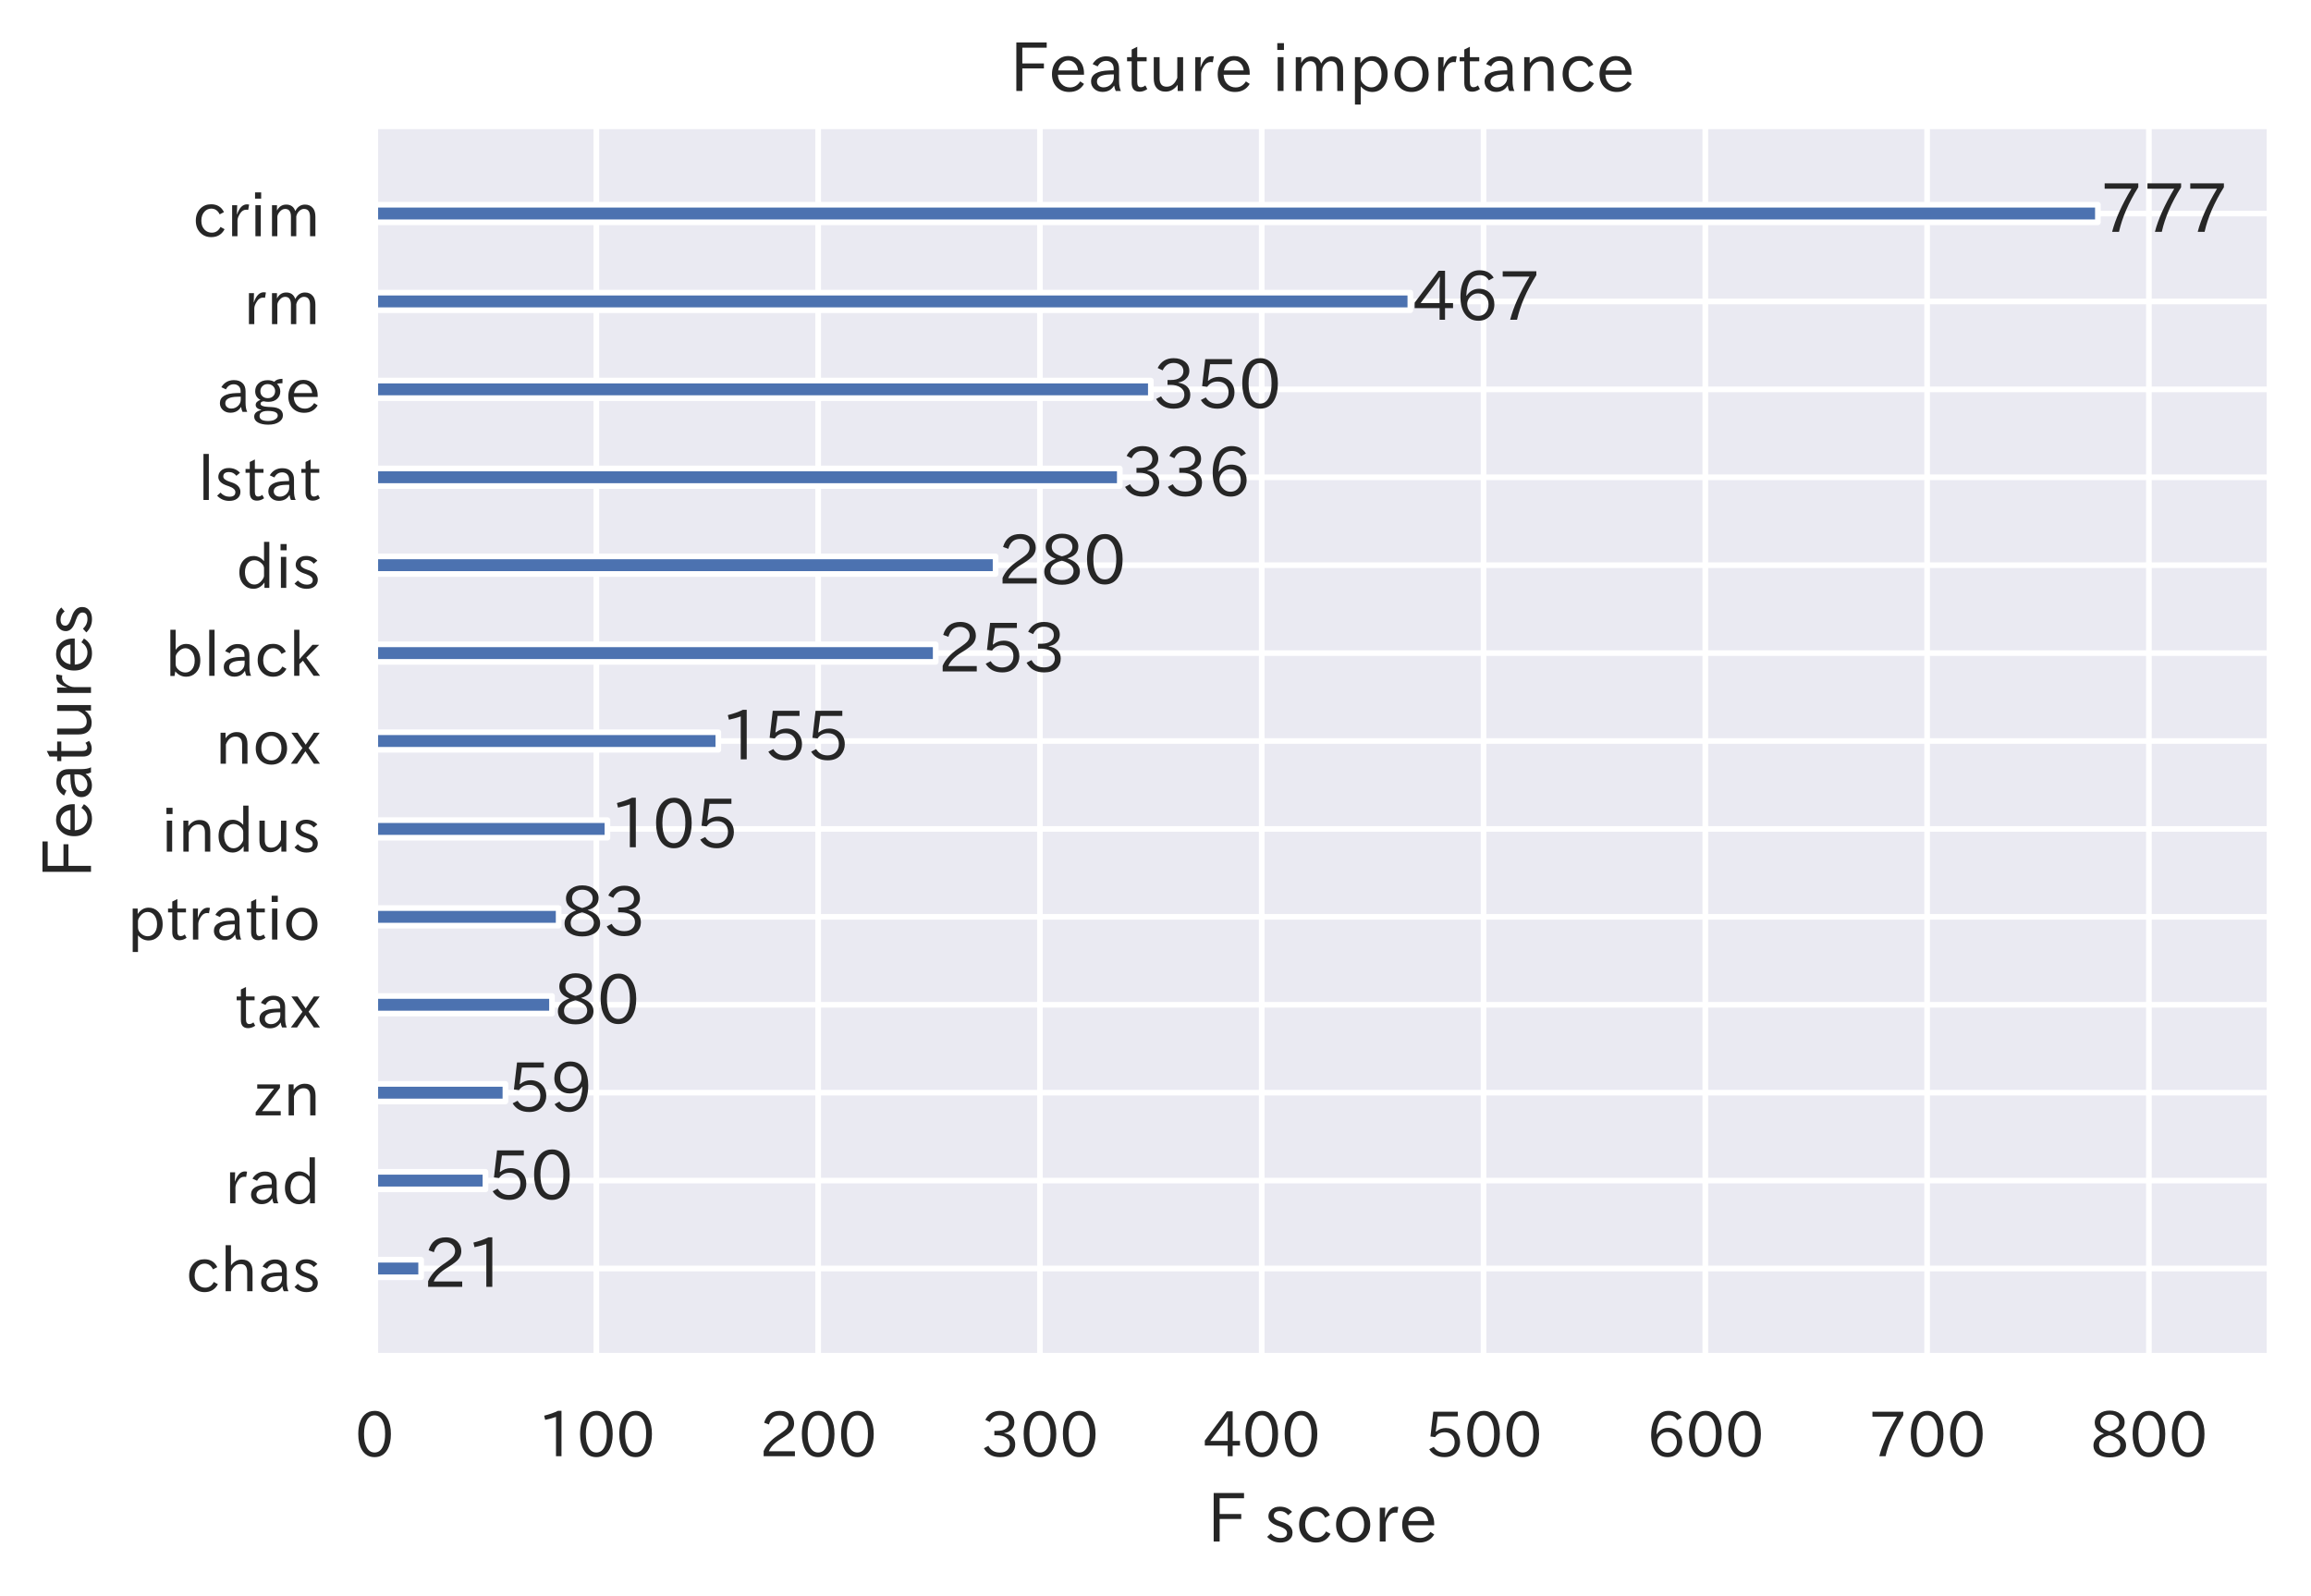 <?xml version="1.0" encoding="utf-8" standalone="no"?>
<!DOCTYPE svg PUBLIC "-//W3C//DTD SVG 1.1//EN"
  "http://www.w3.org/Graphics/SVG/1.1/DTD/svg11.dtd">
<!-- Created with matplotlib (https://matplotlib.org/) -->
<svg height="281.927pt" version="1.1" viewBox="0 0 408.153 281.927" width="408.153pt" xmlns="http://www.w3.org/2000/svg" xmlns:xlink="http://www.w3.org/1999/xlink">
 <defs>
  <style type="text/css">*{stroke-linecap:butt;stroke-linejoin:round;}</style>
 </defs>
 <g id="figure_1">
  <g id="patch_1">
   <path d="M 0 281.927 
L 408.153 281.927 
L 408.153 0 
L 0 0 
z
" style="fill:#ffffff;"/>
  </g>
  <g id="axes_1">
   <g id="patch_2">
    <path d="M 66.153 239.629 
L 400.953 239.629 
L 400.953 22.189 
L 66.153 22.189 
z
" style="fill:#eaeaf2;"/>
   </g>
   <g id="matplotlib.axis_1">
    <g id="xtick_1">
     <g id="line2d_1">
      <path clip-path="url(#p17276a306f)" d="M 66.153 239.629 
L 66.153 22.189 
" style="fill:none;stroke:#ffffff;stroke-linecap:round;"/>
     </g>
     <g id="text_1">
      <!-- 0 -->
      <g style="fill:#262626;" transform="translate(62.689 257.368)scale(0.11 -0.11)">
       <defs>
        <path d="M 31.844 73.828 
Q 45.016 73.828 52.094 61.625 
Q 57.719 51.953 57.719 36.625 
Q 57.719 21.438 52.094 11.578 
Q 45.125 -0.484 31.5 -0.484 
Q 17.922 -0.484 10.938 11.578 
Q 5.328 21.438 5.328 36.719 
Q 5.328 58.016 15.625 67.719 
Q 22.172 73.828 31.844 73.828 
z
M 31.5 66.656 
Q 23.688 66.656 19.188 58.734 
Q 14.594 50.734 14.594 36.625 
Q 14.594 22.75 19.094 14.797 
Q 23.641 6.984 31.5 6.984 
Q 40.922 6.984 45.453 18.016 
Q 48.438 25.344 48.438 37.109 
Q 48.438 50.875 43.844 58.734 
Q 39.203 66.656 31.5 66.656 
z
" id="IPAexGothic-48"/>
       </defs>
       <use xlink:href="#IPAexGothic-48"/>
      </g>
     </g>
    </g>
    <g id="xtick_2">
     <g id="line2d_2">
      <path clip-path="url(#p17276a306f)" d="M 105.325 239.629 
L 105.325 22.189 
" style="fill:none;stroke:#ffffff;stroke-linecap:round;"/>
     </g>
     <g id="text_2">
      <!-- 100 -->
      <g style="fill:#262626;" transform="translate(94.932 257.368)scale(0.11 -0.11)">
       <defs>
        <path d="M 38.484 0.984 
L 29.688 0.984 
L 29.688 64.109 
Q 21.438 61.281 12.312 59.328 
L 10.688 66.109 
Q 23.734 69.391 32.906 73.922 
L 38.484 73.922 
z
" id="IPAexGothic-49"/>
       </defs>
       <use xlink:href="#IPAexGothic-49"/>
       <use x="62.988" xlink:href="#IPAexGothic-48"/>
       <use x="125.977" xlink:href="#IPAexGothic-48"/>
      </g>
     </g>
    </g>
    <g id="xtick_3">
     <g id="line2d_3">
      <path clip-path="url(#p17276a306f)" d="M 144.496 239.629 
L 144.496 22.189 
" style="fill:none;stroke:#ffffff;stroke-linecap:round;"/>
     </g>
     <g id="text_3">
      <!-- 200 -->
      <g style="fill:#262626;" transform="translate(134.104 257.368)scale(0.11 -0.11)">
       <defs>
        <path d="M 57.172 0.984 
L 6.984 0.984 
L 6.984 9.281 
Q 12.891 23.047 29.594 34.422 
L 32.375 36.281 
Q 40.922 42.141 43.609 45.406 
Q 46.688 49.266 46.688 53.812 
Q 46.688 58.938 43.062 62.547 
Q 39.062 66.547 32.562 66.547 
Q 19.531 66.547 15.484 52 
L 7.766 54.781 
Q 13.328 73.828 33.062 73.828 
Q 43.844 73.828 50.25 67.438 
Q 55.859 61.672 55.859 53.516 
Q 55.859 47.469 52.25 42.531 
Q 48.922 37.75 36.969 30.281 
L 34.859 29 
Q 19.625 19.578 15.281 8.891 
L 57.172 8.891 
z
" id="IPAexGothic-50"/>
       </defs>
       <use xlink:href="#IPAexGothic-50"/>
       <use x="62.988" xlink:href="#IPAexGothic-48"/>
       <use x="125.977" xlink:href="#IPAexGothic-48"/>
      </g>
     </g>
    </g>
    <g id="xtick_4">
     <g id="line2d_4">
      <path clip-path="url(#p17276a306f)" d="M 183.668 239.629 
L 183.668 22.189 
" style="fill:none;stroke:#ffffff;stroke-linecap:round;"/>
     </g>
     <g id="text_4">
      <!-- 300 -->
      <g style="fill:#262626;" transform="translate(173.275 257.368)scale(0.11 -0.11)">
       <defs>
        <path d="M 37.203 37.797 
Q 54.781 34.625 54.781 19.969 
Q 54.781 11.188 48.875 5.562 
Q 42.328 -0.484 30.375 -0.484 
Q 12.453 -0.484 4.5 13.766 
L 11.812 17.672 
Q 17.328 6.891 30.281 6.891 
Q 37.891 6.891 42.094 10.797 
Q 46.094 14.5 46.094 20.172 
Q 46.094 26.859 40.094 30.906 
Q 34.625 34.578 25.688 34.578 
L 21.297 34.578 
L 21.297 41.703 
L 25.875 41.703 
Q 34.859 41.703 39.594 45.125 
Q 44.672 48.734 44.672 54.828 
Q 44.672 61.469 38.969 64.656 
Q 35.297 66.844 30.172 66.844 
Q 19.344 66.844 14.109 55.906 
L 6.781 59.422 
Q 14.016 73.828 30.281 73.828 
Q 40.578 73.828 46.969 68.656 
Q 53.375 63.578 53.375 55.219 
Q 53.375 47.312 47.172 42.281 
Q 43.172 39.062 37.203 38.188 
z
" id="IPAexGothic-51"/>
       </defs>
       <use xlink:href="#IPAexGothic-51"/>
       <use x="62.988" xlink:href="#IPAexGothic-48"/>
       <use x="125.977" xlink:href="#IPAexGothic-48"/>
      </g>
     </g>
    </g>
    <g id="xtick_5">
     <g id="line2d_5">
      <path clip-path="url(#p17276a306f)" d="M 222.84 239.629 
L 222.84 22.189 
" style="fill:none;stroke:#ffffff;stroke-linecap:round;"/>
     </g>
     <g id="text_5">
      <!-- 400 -->
      <g style="fill:#262626;" transform="translate(212.447 257.368)scale(0.11 -0.11)">
       <defs>
        <path d="M 59.578 18.109 
L 47.797 18.109 
L 47.797 0.984 
L 39.797 0.984 
L 39.797 18.109 
L 3.078 18.109 
L 3.078 26.125 
L 38.375 73.094 
L 47.797 73.094 
L 47.797 25.531 
L 59.578 25.531 
z
M 40.281 64.203 
L 39.984 64.203 
Q 35.594 57.125 31.297 51.312 
L 11.859 25.531 
L 39.797 25.531 
L 39.797 49.125 
Q 39.797 54.391 40.281 64.203 
z
" id="IPAexGothic-52"/>
       </defs>
       <use xlink:href="#IPAexGothic-52"/>
       <use x="62.988" xlink:href="#IPAexGothic-48"/>
       <use x="125.977" xlink:href="#IPAexGothic-48"/>
      </g>
     </g>
    </g>
    <g id="xtick_6">
     <g id="line2d_6">
      <path clip-path="url(#p17276a306f)" d="M 262.011 239.629 
L 262.011 22.189 
" style="fill:none;stroke:#ffffff;stroke-linecap:round;"/>
     </g>
     <g id="text_6">
      <!-- 500 -->
      <g style="fill:#262626;" transform="translate(251.619 257.368)scale(0.11 -0.11)">
       <defs>
        <path d="M 18.406 40.672 
Q 25.531 46.297 33.938 46.297 
Q 44 46.297 50.641 39.5 
Q 56.844 33.016 56.844 23.391 
Q 56.844 14.656 51.516 8.016 
Q 44.828 -0.484 31.734 -0.484 
Q 14.984 -0.484 7.328 12.25 
L 14.656 16.062 
Q 20.453 6.781 31.453 6.781 
Q 38.531 6.781 43.266 11.188 
Q 48.141 15.828 48.141 23.484 
Q 48.141 30.719 43.844 35.016 
Q 39.359 39.5 32.125 39.5 
Q 21.969 39.5 16.75 31.688 
L 9.234 32.672 
L 13.812 72.406 
L 53.219 72.406 
L 53.219 64.891 
L 20.953 64.891 
L 17.719 40.672 
z
" id="IPAexGothic-53"/>
       </defs>
       <use xlink:href="#IPAexGothic-53"/>
       <use x="62.988" xlink:href="#IPAexGothic-48"/>
       <use x="125.977" xlink:href="#IPAexGothic-48"/>
      </g>
     </g>
    </g>
    <g id="xtick_7">
     <g id="line2d_7">
      <path clip-path="url(#p17276a306f)" d="M 301.183 239.629 
L 301.183 22.189 
" style="fill:none;stroke:#ffffff;stroke-linecap:round;"/>
     </g>
     <g id="text_7">
      <!-- 600 -->
      <g style="fill:#262626;" transform="translate(290.79 257.368)scale(0.11 -0.11)">
       <defs>
        <path d="M 16.5 36.375 
Q 23.578 46.578 34.906 46.578 
Q 45.406 46.578 51.812 39.266 
Q 57.422 32.906 57.422 23.781 
Q 57.422 13.812 51.125 6.781 
Q 44.578 -0.484 34.031 -0.484 
Q 21.484 -0.484 14.406 9.078 
Q 7.516 18.406 7.516 34.812 
Q 7.516 53.516 15.828 64.203 
Q 23.344 73.828 35.5 73.828 
Q 49.859 73.828 56.391 62.891 
L 49.219 58.984 
Q 45.219 66.656 35.938 66.656 
Q 17.484 66.656 16.109 36.375 
z
M 33.453 39.797 
Q 26.312 39.797 21.625 34.469 
Q 17.438 29.688 17.438 24.078 
Q 17.438 18.062 21.141 13.188 
Q 26.125 6.688 33.734 6.688 
Q 41.703 6.688 45.953 13.188 
Q 48.828 17.625 48.828 23.484 
Q 48.828 30.375 45.016 34.812 
Q 40.625 39.797 33.453 39.797 
z
" id="IPAexGothic-54"/>
       </defs>
       <use xlink:href="#IPAexGothic-54"/>
       <use x="62.988" xlink:href="#IPAexGothic-48"/>
       <use x="125.977" xlink:href="#IPAexGothic-48"/>
      </g>
     </g>
    </g>
    <g id="xtick_8">
     <g id="line2d_8">
      <path clip-path="url(#p17276a306f)" d="M 340.354 239.629 
L 340.354 22.189 
" style="fill:none;stroke:#ffffff;stroke-linecap:round;"/>
     </g>
     <g id="text_8">
      <!-- 700 -->
      <g style="fill:#262626;" transform="translate(329.962 257.368)scale(0.11 -0.11)">
       <defs>
        <path d="M 56.203 66.609 
Q 34.969 32.906 27.781 0.984 
L 17.672 0.984 
Q 24.703 28.656 46.094 64.5 
L 6.688 64.5 
L 6.688 72.406 
L 56.203 72.406 
z
" id="IPAexGothic-55"/>
       </defs>
       <use xlink:href="#IPAexGothic-55"/>
       <use x="62.988" xlink:href="#IPAexGothic-48"/>
       <use x="125.977" xlink:href="#IPAexGothic-48"/>
      </g>
     </g>
    </g>
    <g id="xtick_9">
     <g id="line2d_9">
      <path clip-path="url(#p17276a306f)" d="M 379.526 239.629 
L 379.526 22.189 
" style="fill:none;stroke:#ffffff;stroke-linecap:round;"/>
     </g>
     <g id="text_9">
      <!-- 800 -->
      <g style="fill:#262626;" transform="translate(369.134 257.368)scale(0.11 -0.11)">
       <defs>
        <path d="M 39.703 37.891 
Q 57.812 31.734 57.812 18.703 
Q 57.812 8.453 48.438 3.078 
Q 41.609 -0.875 31.5 -0.875 
Q 21.344 -0.875 14.5 3.078 
Q 5.422 8.297 5.422 18.406 
Q 5.422 31.062 22.016 37.203 
L 22.016 37.5 
Q 7.516 42.719 7.516 54.828 
Q 7.516 64.062 15.328 69.625 
Q 21.969 74.312 31.547 74.312 
Q 42.234 74.312 48.922 68.797 
Q 55.516 63.578 55.516 55.719 
Q 55.516 42.281 39.703 38.188 
z
M 31.594 41.016 
Q 46.828 44.625 46.828 55.125 
Q 46.828 61.188 41.797 64.844 
Q 37.703 67.922 31.5 67.922 
Q 25.094 67.922 20.797 64.5 
Q 16.406 60.891 16.406 55.031 
Q 16.406 49.219 21.094 45.703 
Q 23.344 43.891 26.906 42.531 
Q 31 40.875 31.594 41.016 
z
M 30.906 34.516 
Q 14.406 30.172 14.406 19 
Q 14.406 12.109 20.516 8.688 
Q 25.094 6.109 31.391 6.109 
Q 40.234 6.109 45.016 10.891 
Q 48.531 14.406 48.531 19.531 
Q 48.531 24.906 43.656 28.906 
Q 40.766 31.156 36.719 32.812 
Q 31.984 34.719 30.906 34.516 
z
" id="IPAexGothic-56"/>
       </defs>
       <use xlink:href="#IPAexGothic-56"/>
       <use x="62.988" xlink:href="#IPAexGothic-48"/>
       <use x="125.977" xlink:href="#IPAexGothic-48"/>
      </g>
     </g>
    </g>
    <g id="text_10">
     <!-- F score -->
     <g style="fill:#262626;" transform="translate(213.209 272.447)scale(0.12 -0.12)">
      <defs>
       <path d="M 54.203 64.703 
L 18.312 64.703 
L 18.312 41.5 
L 50.094 41.5 
L 50.094 34.188 
L 18.312 34.188 
L 18.312 0.984 
L 9.516 0.984 
L 9.516 72.406 
L 54.203 72.406 
z
" id="IPAexGothic-70"/>
       <path id="IPAexGothic-32"/>
       <path d="M 34.906 39.797 
Q 30.281 45.797 23.188 45.797 
Q 13.922 45.797 13.922 38.672 
Q 13.922 33.641 23.922 30.375 
L 27.203 29.297 
Q 41.406 24.656 41.406 13.969 
Q 41.406 6.781 35.5 2.688 
Q 30.812 -0.484 23.391 -0.484 
Q 11.969 -0.484 4 7.859 
L 9.422 12.797 
Q 15.578 6.203 23.688 6.203 
Q 33.297 6.203 33.297 13.672 
Q 33.297 19.344 22.703 23.094 
L 19.281 24.266 
Q 5.906 28.953 5.906 37.984 
Q 5.906 43.703 9.812 47.609 
Q 14.5 52.297 22.703 52.297 
Q 33.688 52.297 40.719 44.672 
z
" id="IPAexGothic-115"/>
       <path d="M 51.078 12.25 
Q 44.281 -0.484 29.688 -0.484 
Q 19.188 -0.484 12.312 6.391 
Q 4.891 13.922 4.891 25.984 
Q 4.891 37.938 12.312 45.516 
Q 19.094 52.297 29.391 52.297 
Q 43.953 52.297 50.094 39.703 
L 43.172 36.078 
Q 38.812 45.312 29.688 45.312 
Q 23.688 45.312 19.281 40.922 
Q 13.766 35.406 13.766 25.781 
Q 13.766 16.703 19.094 11.375 
Q 23.781 6.688 30.562 6.688 
Q 39.797 6.688 44.484 15.875 
z
" id="IPAexGothic-99"/>
       <path d="M 29.984 52.203 
Q 40.531 52.203 47.75 45.125 
Q 55.172 37.703 55.172 25.594 
Q 55.172 13.875 47.906 6.594 
Q 40.766 -0.484 29.984 -0.484 
Q 19.188 -0.484 12.203 6.5 
Q 4.891 13.766 4.891 25.875 
Q 4.891 37.703 12.312 45.125 
Q 19.391 52.203 29.984 52.203 
z
M 29.984 45.609 
Q 23.734 45.609 19.391 41.109 
Q 13.875 35.594 13.875 25.781 
Q 13.875 16.109 19.281 10.688 
Q 23.688 6.297 29.984 6.297 
Q 36.422 6.297 40.766 10.797 
Q 46.188 16.219 46.188 26.125 
Q 46.188 35.453 40.672 41.109 
Q 36.188 45.609 29.984 45.609 
z
" id="IPAexGothic-111"/>
       <path d="M 36.078 51.812 
L 34.578 43.266 
Q 32.906 43.609 31.594 43.609 
Q 25.828 43.609 22.078 38.188 
Q 17.391 31.344 17.391 26.172 
L 17.391 0.984 
L 8.797 0.984 
L 8.797 50.781 
L 16.891 50.781 
L 16.5 35.984 
L 16.703 35.984 
Q 22.219 52.203 32.766 52.203 
Q 34.469 52.203 36.078 51.812 
z
" id="IPAexGothic-114"/>
       <path d="M 13.484 24.906 
Q 13.922 16.266 18.891 11.281 
Q 23.969 6.203 31.203 6.203 
Q 40.719 6.203 46.297 15.094 
L 51.906 11.375 
Q 44.828 -0.484 30.172 -0.484 
Q 19.094 -0.484 11.969 6.594 
Q 4.781 13.812 4.781 25.641 
Q 4.781 38.188 12.312 45.703 
Q 19 52.391 29 52.391 
Q 38.422 52.391 44.781 46.188 
Q 51.906 38.969 51.906 26.906 
L 51.906 24.906 
z
M 43.062 31.203 
Q 42.328 37.984 38.281 41.891 
Q 34.281 45.906 28.812 45.906 
Q 22.469 45.906 17.969 40.484 
Q 14.891 36.812 13.969 31.203 
z
" id="IPAexGothic-101"/>
      </defs>
      <use xlink:href="#IPAexGothic-70"/>
      <use x="57.178" xlink:href="#IPAexGothic-32"/>
      <use x="84.18" xlink:href="#IPAexGothic-115"/>
      <use x="130.371" xlink:href="#IPAexGothic-99"/>
      <use x="184.766" xlink:href="#IPAexGothic-111"/>
      <use x="245.166" xlink:href="#IPAexGothic-114"/>
      <use x="282.178" xlink:href="#IPAexGothic-101"/>
     </g>
    </g>
   </g>
   <g id="matplotlib.axis_2">
    <g id="ytick_1">
     <g id="line2d_10">
      <path clip-path="url(#p17276a306f)" d="M 66.153 224.097 
L 400.953 224.097 
" style="fill:none;stroke:#ffffff;stroke-linecap:round;"/>
     </g>
     <g id="text_11">
      <!-- chas -->
      <g style="fill:#262626;" transform="translate(32.865 228.217)scale(0.11 -0.11)">
       <defs>
        <path d="M 52.297 0.984 
L 43.703 0.984 
L 43.703 31.891 
Q 43.703 44.578 33.297 44.578 
Q 22.609 44.578 17.672 31.891 
L 17.672 0.984 
L 9.078 0.984 
L 9.078 74.906 
L 17.672 74.906 
L 17.672 42.281 
Q 24.469 51.812 35.109 51.812 
Q 52.297 51.812 52.297 32.375 
z
" id="IPAexGothic-104"/>
        <path d="M 49.312 0.984 
L 41.75 0.984 
Q 39.984 4.734 39.547 8.688 
L 39.203 8.688 
Q 33.547 -0.391 22.312 -0.391 
Q 14.594 -0.391 9.719 4.5 
Q 5.422 8.797 5.422 14.984 
Q 5.422 30.422 32.031 31.203 
L 38.719 31.391 
L 38.719 33.984 
Q 38.719 39.203 35.75 42.188 
Q 32.625 45.312 27.734 45.312 
Q 19.344 45.312 15.141 37.156 
L 7.719 40.578 
Q 14.656 52 27.938 52 
Q 37.109 52 42.047 46.875 
Q 46.625 42.281 46.625 33.891 
L 46.625 15.578 
Q 46.625 6.25 49.312 0.984 
z
M 38.922 25.391 
L 33.453 25.297 
Q 14.109 24.859 14.109 14.891 
Q 14.109 11.375 16.406 9.078 
Q 19.234 6.297 23.828 6.297 
Q 30.219 6.297 34.906 10.984 
Q 38.922 15.141 38.922 21 
z
" id="IPAexGothic-97"/>
       </defs>
       <use xlink:href="#IPAexGothic-99"/>
       <use x="54.395" xlink:href="#IPAexGothic-104"/>
       <use x="115.088" xlink:href="#IPAexGothic-97"/>
       <use x="170.068" xlink:href="#IPAexGothic-115"/>
      </g>
     </g>
    </g>
    <g id="ytick_2">
     <g id="line2d_11">
      <path clip-path="url(#p17276a306f)" d="M 66.153 208.566 
L 400.953 208.566 
" style="fill:none;stroke:#ffffff;stroke-linecap:round;"/>
     </g>
     <g id="text_12">
      <!-- rad -->
      <g style="fill:#262626;" transform="translate(39.668 212.686)scale(0.11 -0.11)">
       <defs>
        <path d="M 52.984 0.984 
L 45.172 0.984 
L 45.172 9.672 
Q 38.141 -0.484 27.391 -0.484 
Q 18.453 -0.484 12.312 5.812 
Q 4.891 13.188 4.891 25.984 
Q 4.891 38.531 12.062 45.906 
Q 18.266 52.203 27.391 52.203 
Q 37.25 52.203 44.484 43.891 
L 44.484 74.906 
L 52.984 74.906 
z
M 44.484 20.359 
L 44.484 32.766 
Q 44.484 37.703 38.375 42.281 
Q 34.078 45.406 28.953 45.406 
Q 23.188 45.406 19.188 41.406 
Q 13.875 36.078 13.875 26.219 
Q 13.875 17.328 18.266 11.719 
Q 22.516 6.391 28.859 6.391 
Q 36.281 6.391 41.5 13.672 
Q 44.484 17.719 44.484 20.359 
z
" id="IPAexGothic-100"/>
       </defs>
       <use xlink:href="#IPAexGothic-114"/>
       <use x="37.012" xlink:href="#IPAexGothic-97"/>
       <use x="91.992" xlink:href="#IPAexGothic-100"/>
      </g>
     </g>
    </g>
    <g id="ytick_3">
     <g id="line2d_12">
      <path clip-path="url(#p17276a306f)" d="M 66.153 193.034 
L 400.953 193.034 
" style="fill:none;stroke:#ffffff;stroke-linecap:round;"/>
     </g>
     <g id="text_13">
      <!-- zn -->
      <g style="fill:#262626;" transform="translate(44.804 197.154)scale(0.11 -0.11)">
       <defs>
        <path d="M 43.406 0.984 
L 3.219 0.984 
L 3.219 5.953 
L 24.609 33.984 
Q 28.469 39.062 32.516 43.703 
L 32.516 44 
L 5.719 44 
L 5.719 50.781 
L 42.234 50.781 
L 42.234 45.312 
L 21.531 17.781 
Q 19.625 15.234 13.625 8.156 
L 13.625 7.859 
L 43.406 7.859 
z
" id="IPAexGothic-122"/>
        <path d="M 52 0.984 
L 43.406 0.984 
L 43.406 31.891 
Q 43.406 44.578 32.906 44.578 
Q 22.312 44.578 17.391 31.891 
L 17.391 0.984 
L 8.797 0.984 
L 8.797 50.781 
L 16.797 50.781 
L 16.797 41.797 
Q 23.828 51.812 34.719 51.812 
Q 52 51.812 52 32.375 
z
" id="IPAexGothic-110"/>
       </defs>
       <use xlink:href="#IPAexGothic-122"/>
       <use x="47.314" xlink:href="#IPAexGothic-110"/>
      </g>
     </g>
    </g>
    <g id="ytick_4">
     <g id="line2d_13">
      <path clip-path="url(#p17276a306f)" d="M 66.153 177.503 
L 400.953 177.503 
" style="fill:none;stroke:#ffffff;stroke-linecap:round;"/>
     </g>
     <g id="text_14">
      <!-- tax -->
      <g style="fill:#262626;" transform="translate(41.42 181.623)scale(0.11 -0.11)">
       <defs>
        <path d="M 33.203 3.766 
Q 27.641 -0.094 21.828 -0.094 
Q 10.203 -0.094 10.203 12.984 
L 10.203 44.672 
L 3.422 44.672 
L 3.422 50.781 
L 10.203 50.781 
L 10.203 61.969 
L 18.406 66.062 
L 18.406 50.781 
L 32.234 50.781 
L 32.234 44.672 
L 18.406 44.672 
L 18.406 14.156 
Q 18.406 6.5 23.641 6.5 
Q 27.156 6.5 30.328 9.188 
z
" id="IPAexGothic-116"/>
        <path d="M 47.656 0.984 
L 37.797 0.984 
L 24.172 20.906 
L 10.797 0.984 
L 0.875 0.984 
L 19.484 26.172 
L 1.656 50.781 
L 11.672 50.781 
L 24.656 31.5 
L 37.703 50.781 
L 47.172 50.781 
L 29.297 26.266 
z
" id="IPAexGothic-120"/>
       </defs>
       <use xlink:href="#IPAexGothic-116"/>
       <use x="34.619" xlink:href="#IPAexGothic-97"/>
       <use x="89.6" xlink:href="#IPAexGothic-120"/>
      </g>
     </g>
    </g>
    <g id="ytick_5">
     <g id="line2d_14">
      <path clip-path="url(#p17276a306f)" d="M 66.153 161.972 
L 400.953 161.972 
" style="fill:none;stroke:#ffffff;stroke-linecap:round;"/>
     </g>
     <g id="text_15">
      <!-- ptratio -->
      <g style="fill:#262626;" transform="translate(22.469 166.091)scale(0.11 -0.11)">
       <defs>
        <path d="M 16.797 42 
Q 23.828 52.203 34.469 52.203 
Q 43.266 52.203 49.562 45.906 
Q 56.891 38.578 56.891 25.688 
Q 56.891 13.141 49.656 5.812 
Q 43.359 -0.484 34.375 -0.484 
Q 24.516 -0.484 17.281 7.766 
L 17.281 -19 
L 8.797 -19 
L 8.797 50.781 
L 16.797 50.781 
z
M 17.281 30.469 
L 17.281 20.172 
Q 17.281 14.016 23.688 9.375 
Q 27.984 6.297 32.906 6.297 
Q 38.578 6.297 42.578 10.297 
Q 47.906 15.578 47.906 25.484 
Q 47.906 34.375 43.5 39.984 
Q 39.109 45.312 32.812 45.312 
Q 25.875 45.312 20.906 38.812 
Q 17.281 34.125 17.281 30.469 
z
" id="IPAexGothic-112"/>
        <path d="M 18.406 61.375 
L 8.594 61.375 
L 8.594 71.391 
L 18.406 71.391 
z
M 17.781 0.984 
L 9.188 0.984 
L 9.188 50.781 
L 17.781 50.781 
z
" id="IPAexGothic-105"/>
       </defs>
       <use xlink:href="#IPAexGothic-112"/>
       <use x="62.109" xlink:href="#IPAexGothic-116"/>
       <use x="96.729" xlink:href="#IPAexGothic-114"/>
       <use x="133.74" xlink:href="#IPAexGothic-97"/>
       <use x="188.721" xlink:href="#IPAexGothic-116"/>
       <use x="223.34" xlink:href="#IPAexGothic-105"/>
       <use x="250.342" xlink:href="#IPAexGothic-111"/>
      </g>
     </g>
    </g>
    <g id="ytick_6">
     <g id="line2d_15">
      <path clip-path="url(#p17276a306f)" d="M 66.153 146.44 
L 400.953 146.44 
" style="fill:none;stroke:#ffffff;stroke-linecap:round;"/>
     </g>
     <g id="text_16">
      <!-- indus -->
      <g style="fill:#262626;" transform="translate(28.448 150.56)scale(0.11 -0.11)">
       <defs>
        <path d="M 51.312 0.984 
L 43.312 0.984 
L 43.312 10.062 
Q 35.938 0 25.391 0 
Q 16.75 0 11.922 5.859 
Q 8.109 10.594 8.109 19.391 
L 8.109 50.781 
L 16.703 50.781 
L 16.703 19.672 
Q 16.703 7.281 27.094 7.281 
Q 37.594 7.281 42.719 20.172 
L 42.719 50.781 
L 51.312 50.781 
z
" id="IPAexGothic-117"/>
       </defs>
       <use xlink:href="#IPAexGothic-105"/>
       <use x="27.002" xlink:href="#IPAexGothic-110"/>
       <use x="87.402" xlink:href="#IPAexGothic-100"/>
       <use x="149.805" xlink:href="#IPAexGothic-117"/>
       <use x="210.205" xlink:href="#IPAexGothic-115"/>
      </g>
     </g>
    </g>
    <g id="ytick_7">
     <g id="line2d_16">
      <path clip-path="url(#p17276a306f)" d="M 66.153 130.909 
L 400.953 130.909 
" style="fill:none;stroke:#ffffff;stroke-linecap:round;"/>
     </g>
     <g id="text_17">
      <!-- nox -->
      <g style="fill:#262626;" transform="translate(37.987 135.029)scale(0.11 -0.11)">
       <use xlink:href="#IPAexGothic-110"/>
       <use x="60.4" xlink:href="#IPAexGothic-111"/>
       <use x="120.801" xlink:href="#IPAexGothic-120"/>
      </g>
     </g>
    </g>
    <g id="ytick_8">
     <g id="line2d_17">
      <path clip-path="url(#p17276a306f)" d="M 66.153 115.377 
L 400.953 115.377 
" style="fill:none;stroke:#ffffff;stroke-linecap:round;"/>
     </g>
     <g id="text_18">
      <!-- black -->
      <g style="fill:#262626;" transform="translate(29.088 119.497)scale(0.11 -0.11)">
       <defs>
        <path d="M 17.578 42.672 
Q 24.219 52.203 34.672 52.203 
Q 43.562 52.203 49.859 45.906 
Q 57.172 38.578 57.172 25.688 
Q 57.172 13.094 49.859 5.812 
Q 43.562 -0.484 34.469 -0.484 
Q 24.359 -0.484 17 8.062 
L 15.766 0.688 
L 9.078 0.688 
L 9.078 74.906 
L 17.578 74.906 
z
M 17.578 31.203 
L 17.578 19.578 
Q 17.578 13.875 23.875 9.375 
Q 28.172 6.297 33.109 6.297 
Q 38.875 6.297 42.875 10.297 
Q 48.188 15.766 48.188 25.484 
Q 48.188 34.281 43.797 39.891 
Q 39.453 45.312 33.203 45.312 
Q 27.484 45.312 22.469 40.281 
Q 17.578 35.406 17.578 31.203 
z
" id="IPAexGothic-98"/>
        <path d="M 17.672 0.984 
L 9.078 0.984 
L 9.078 74.906 
L 17.672 74.906 
z
" id="IPAexGothic-108"/>
        <path d="M 50.688 0.984 
L 40.281 0.984 
L 23.188 25.203 
L 17.484 19.672 
L 17.484 0.984 
L 9.078 0.984 
L 9.078 74.906 
L 17.484 74.906 
L 17.484 27.594 
L 38.484 50.781 
L 49.266 50.781 
L 28.562 30.078 
z
" id="IPAexGothic-107"/>
       </defs>
       <use xlink:href="#IPAexGothic-98"/>
       <use x="62.402" xlink:href="#IPAexGothic-108"/>
       <use x="89.404" xlink:href="#IPAexGothic-97"/>
       <use x="144.385" xlink:href="#IPAexGothic-99"/>
       <use x="198.779" xlink:href="#IPAexGothic-107"/>
      </g>
     </g>
    </g>
    <g id="ytick_9">
     <g id="line2d_18">
      <path clip-path="url(#p17276a306f)" d="M 66.153 99.846 
L 400.953 99.846 
" style="fill:none;stroke:#ffffff;stroke-linecap:round;"/>
     </g>
     <g id="text_19">
      <!-- dis -->
      <g style="fill:#262626;" transform="translate(41.738 103.966)scale(0.11 -0.11)">
       <use xlink:href="#IPAexGothic-100"/>
       <use x="62.402" xlink:href="#IPAexGothic-105"/>
       <use x="89.404" xlink:href="#IPAexGothic-115"/>
      </g>
     </g>
    </g>
    <g id="ytick_10">
     <g id="line2d_19">
      <path clip-path="url(#p17276a306f)" d="M 66.153 84.314 
L 400.953 84.314 
" style="fill:none;stroke:#ffffff;stroke-linecap:round;"/>
     </g>
     <g id="text_20">
      <!-- lstat -->
      <g style="fill:#262626;" transform="translate(34.937 88.434)scale(0.11 -0.11)">
       <use xlink:href="#IPAexGothic-108"/>
       <use x="27.002" xlink:href="#IPAexGothic-115"/>
       <use x="73.193" xlink:href="#IPAexGothic-116"/>
       <use x="107.812" xlink:href="#IPAexGothic-97"/>
       <use x="162.793" xlink:href="#IPAexGothic-116"/>
      </g>
     </g>
    </g>
    <g id="ytick_11">
     <g id="line2d_20">
      <path clip-path="url(#p17276a306f)" d="M 66.153 68.783 
L 400.953 68.783 
" style="fill:none;stroke:#ffffff;stroke-linecap:round;"/>
     </g>
     <g id="text_21">
      <!-- age -->
      <g style="fill:#262626;" transform="translate(38.24 72.871)scale(0.11 -0.11)">
       <defs>
        <path d="M 20.797 17.969 
Q 15.719 17.531 15.719 14.062 
Q 15.719 9.578 27.547 8.984 
L 33.297 8.688 
Q 51.609 7.766 51.609 -4.594 
Q 51.609 -10.938 45.703 -14.984 
Q 39.359 -19.578 28.031 -19.578 
Q 17.781 -19.578 11.531 -16.062 
Q 5.516 -12.641 5.516 -6.688 
Q 5.516 1.312 16.797 3.859 
L 16.797 4.203 
Q 7.906 6.453 7.906 12.156 
Q 7.906 17.438 15.531 20.266 
Q 7.125 24.609 7.125 34.078 
Q 7.125 41.406 12.016 46.297 
Q 17.625 51.906 27.156 51.906 
Q 33.203 51.906 37.844 49.266 
Q 41.406 53.953 50.922 54.109 
L 50.922 47.078 
Q 44.344 46.922 42.234 45.906 
Q 47.406 40.828 47.406 33.891 
Q 47.406 27 42.719 22.266 
Q 37.5 17.094 28.328 17.094 
Q 24.422 17.094 20.797 17.969 
z
M 27.094 45.609 
Q 22.016 45.609 18.703 42.281 
Q 15.438 39.016 15.438 34.078 
Q 15.438 29.25 18.5 26.312 
Q 21.828 23 27.438 23 
Q 32.719 23 35.891 26.219 
Q 39.109 29.391 39.109 34.422 
Q 39.109 39.016 35.891 42.188 
Q 32.516 45.609 27.094 45.609 
z
M 27.391 2.484 
Q 14.109 2.484 14.109 -5.719 
Q 14.109 -13.672 28.125 -13.672 
Q 37.156 -13.672 41.219 -9.469 
Q 43.312 -7.516 43.312 -4.891 
Q 43.312 2.484 27.391 2.484 
z
" id="IPAexGothic-103"/>
       </defs>
       <use xlink:href="#IPAexGothic-97"/>
       <use x="54.98" xlink:href="#IPAexGothic-103"/>
       <use x="110.498" xlink:href="#IPAexGothic-101"/>
      </g>
     </g>
    </g>
    <g id="ytick_12">
     <g id="line2d_21">
      <path clip-path="url(#p17276a306f)" d="M 66.153 53.252 
L 400.953 53.252 
" style="fill:none;stroke:#ffffff;stroke-linecap:round;"/>
     </g>
     <g id="text_22">
      <!-- rm -->
      <g style="fill:#262626;" transform="translate(42.999 57.371)scale(0.11 -0.11)">
       <defs>
        <path d="M 78.469 0.984 
L 69.875 0.984 
L 69.875 32.172 
Q 69.875 44.828 60.109 44.828 
Q 55.469 44.828 51.609 40.531 
Q 48.875 37.453 47.797 32.859 
L 47.797 0.984 
L 39.203 0.984 
L 39.203 32.281 
Q 39.203 44.828 29.984 44.828 
Q 25.094 44.828 21.391 40.531 
Q 17.391 36.031 17.391 31.891 
L 17.391 0.984 
L 8.797 0.984 
L 8.797 50.781 
L 16.797 50.781 
L 16.797 42.188 
Q 21.734 51.812 31.688 51.812 
Q 42.578 51.812 46.188 41.359 
Q 51.609 51.812 61.766 51.812 
Q 69.969 51.812 74.562 46 
Q 78.469 41.219 78.469 32.375 
z
" id="IPAexGothic-109"/>
       </defs>
       <use xlink:href="#IPAexGothic-114"/>
       <use x="37.012" xlink:href="#IPAexGothic-109"/>
      </g>
     </g>
    </g>
    <g id="ytick_13">
     <g id="line2d_22">
      <path clip-path="url(#p17276a306f)" d="M 66.153 37.72 
L 400.953 37.72 
" style="fill:none;stroke:#ffffff;stroke-linecap:round;"/>
     </g>
     <g id="text_23">
      <!-- crim -->
      <g style="fill:#262626;" transform="translate(34.046 41.84)scale(0.11 -0.11)">
       <use xlink:href="#IPAexGothic-99"/>
       <use x="54.395" xlink:href="#IPAexGothic-114"/>
       <use x="91.406" xlink:href="#IPAexGothic-105"/>
       <use x="118.408" xlink:href="#IPAexGothic-109"/>
      </g>
     </g>
    </g>
    <g id="text_24">
     <!-- Features -->
     <g style="fill:#262626;" transform="translate(16.189 155.159)rotate(-90)scale(0.12 -0.12)">
      <use xlink:href="#IPAexGothic-70"/>
      <use x="57.178" xlink:href="#IPAexGothic-101"/>
      <use x="114.062" xlink:href="#IPAexGothic-97"/>
      <use x="169.043" xlink:href="#IPAexGothic-116"/>
      <use x="203.662" xlink:href="#IPAexGothic-117"/>
      <use x="264.062" xlink:href="#IPAexGothic-114"/>
      <use x="301.074" xlink:href="#IPAexGothic-101"/>
      <use x="357.959" xlink:href="#IPAexGothic-115"/>
     </g>
    </g>
   </g>
   <g id="patch_3">
    <path clip-path="url(#p17276a306f)" d="M 66.153 225.65 
L 74.379 225.65 
L 74.379 222.544 
L 66.153 222.544 
z
" style="fill:#4c72b0;stroke:#ffffff;stroke-linejoin:miter;"/>
   </g>
   <g id="patch_4">
    <path clip-path="url(#p17276a306f)" d="M 66.153 210.119 
L 85.739 210.119 
L 85.739 207.013 
L 66.153 207.013 
z
" style="fill:#4c72b0;stroke:#ffffff;stroke-linejoin:miter;"/>
   </g>
   <g id="patch_5">
    <path clip-path="url(#p17276a306f)" d="M 66.153 194.588 
L 89.264 194.588 
L 89.264 191.481 
L 66.153 191.481 
z
" style="fill:#4c72b0;stroke:#ffffff;stroke-linejoin:miter;"/>
   </g>
   <g id="patch_6">
    <path clip-path="url(#p17276a306f)" d="M 66.153 179.056 
L 97.49 179.056 
L 97.49 175.95 
L 66.153 175.95 
z
" style="fill:#4c72b0;stroke:#ffffff;stroke-linejoin:miter;"/>
   </g>
   <g id="patch_7">
    <path clip-path="url(#p17276a306f)" d="M 66.153 163.525 
L 98.665 163.525 
L 98.665 160.418 
L 66.153 160.418 
z
" style="fill:#4c72b0;stroke:#ffffff;stroke-linejoin:miter;"/>
   </g>
   <g id="patch_8">
    <path clip-path="url(#p17276a306f)" d="M 66.153 147.993 
L 107.283 147.993 
L 107.283 144.887 
L 66.153 144.887 
z
" style="fill:#4c72b0;stroke:#ffffff;stroke-linejoin:miter;"/>
   </g>
   <g id="patch_9">
    <path clip-path="url(#p17276a306f)" d="M 66.153 132.462 
L 126.869 132.462 
L 126.869 129.356 
L 66.153 129.356 
z
" style="fill:#4c72b0;stroke:#ffffff;stroke-linejoin:miter;"/>
   </g>
   <g id="patch_10">
    <path clip-path="url(#p17276a306f)" d="M 66.153 116.93 
L 165.257 116.93 
L 165.257 113.824 
L 66.153 113.824 
z
" style="fill:#4c72b0;stroke:#ffffff;stroke-linejoin:miter;"/>
   </g>
   <g id="patch_11">
    <path clip-path="url(#p17276a306f)" d="M 66.153 101.399 
L 175.834 101.399 
L 175.834 98.293 
L 66.153 98.293 
z
" style="fill:#4c72b0;stroke:#ffffff;stroke-linejoin:miter;"/>
   </g>
   <g id="patch_12">
    <path clip-path="url(#p17276a306f)" d="M 66.153 85.868 
L 197.77 85.868 
L 197.77 82.761 
L 66.153 82.761 
z
" style="fill:#4c72b0;stroke:#ffffff;stroke-linejoin:miter;"/>
   </g>
   <g id="patch_13">
    <path clip-path="url(#p17276a306f)" d="M 66.153 70.336 
L 203.254 70.336 
L 203.254 67.23 
L 66.153 67.23 
z
" style="fill:#4c72b0;stroke:#ffffff;stroke-linejoin:miter;"/>
   </g>
   <g id="patch_14">
    <path clip-path="url(#p17276a306f)" d="M 66.153 54.805 
L 249.085 54.805 
L 249.085 51.698 
L 66.153 51.698 
z
" style="fill:#4c72b0;stroke:#ffffff;stroke-linejoin:miter;"/>
   </g>
   <g id="patch_15">
    <path clip-path="url(#p17276a306f)" d="M 66.153 39.273 
L 370.517 39.273 
L 370.517 36.167 
L 66.153 36.167 
z
" style="fill:#4c72b0;stroke:#ffffff;stroke-linejoin:miter;"/>
   </g>
   <g id="patch_16">
    <path d="M 66.153 239.629 
L 66.153 22.189 
" style="fill:none;stroke:#ffffff;stroke-linecap:square;stroke-linejoin:miter;stroke-width:1.25;"/>
   </g>
   <g id="patch_17">
    <path d="M 400.953 239.629 
L 400.953 22.189 
" style="fill:none;stroke:#ffffff;stroke-linecap:square;stroke-linejoin:miter;stroke-width:1.25;"/>
   </g>
   <g id="patch_18">
    <path d="M 66.153 239.629 
L 400.953 239.629 
" style="fill:none;stroke:#ffffff;stroke-linecap:square;stroke-linejoin:miter;stroke-width:1.25;"/>
   </g>
   <g id="patch_19">
    <path d="M 66.153 22.189 
L 400.953 22.189 
" style="fill:none;stroke:#ffffff;stroke-linecap:square;stroke-linejoin:miter;stroke-width:1.25;"/>
   </g>
   <g id="text_25">
    <!-- 21 -->
    <g style="fill:#262626;" transform="translate(74.771 227.452)scale(0.12 -0.12)">
     <use xlink:href="#IPAexGothic-50"/>
     <use x="62.988" xlink:href="#IPAexGothic-49"/>
    </g>
   </g>
   <g id="text_26">
    <!-- 50 -->
    <g style="fill:#262626;" transform="translate(86.131 211.92)scale(0.12 -0.12)">
     <use xlink:href="#IPAexGothic-53"/>
     <use x="62.988" xlink:href="#IPAexGothic-48"/>
    </g>
   </g>
   <g id="text_27">
    <!-- 59 -->
    <g style="fill:#262626;" transform="translate(89.656 196.389)scale(0.12 -0.12)">
     <defs>
      <path d="M 46.625 36.812 
Q 39.75 26.812 28.328 26.812 
Q 19.578 26.812 13.234 32.125 
Q 5.719 38.422 5.719 49.422 
Q 5.719 59.578 12.016 66.656 
Q 18.453 73.828 29.203 73.828 
Q 43.75 73.828 50.641 61.719 
Q 55.609 52.781 55.609 38.625 
Q 55.609 19.531 47.516 9.188 
Q 39.891 -0.484 27.641 -0.484 
Q 13.422 -0.484 6.109 10.984 
L 13.328 14.891 
Q 18.062 6.688 27.391 6.688 
Q 45.656 6.688 47.016 36.812 
z
M 29.5 66.844 
Q 22.656 66.844 18.312 61.719 
Q 14.406 57.078 14.406 50 
Q 14.406 42.828 18.109 38.719 
Q 22.406 33.797 29.781 33.797 
Q 37.984 33.797 42.625 40.188 
Q 45.703 44.484 45.703 49.516 
Q 45.703 55.516 42.094 60.359 
Q 37.109 66.844 29.5 66.844 
z
" id="IPAexGothic-57"/>
     </defs>
     <use xlink:href="#IPAexGothic-53"/>
     <use x="62.988" xlink:href="#IPAexGothic-57"/>
    </g>
   </g>
   <g id="text_28">
    <!-- 80 -->
    <g style="fill:#262626;" transform="translate(97.882 180.857)scale(0.12 -0.12)">
     <use xlink:href="#IPAexGothic-56"/>
     <use x="62.988" xlink:href="#IPAexGothic-48"/>
    </g>
   </g>
   <g id="text_29">
    <!-- 83 -->
    <g style="fill:#262626;" transform="translate(99.057 165.326)scale(0.12 -0.12)">
     <use xlink:href="#IPAexGothic-56"/>
     <use x="62.988" xlink:href="#IPAexGothic-51"/>
    </g>
   </g>
   <g id="text_30">
    <!-- 105 -->
    <g style="fill:#262626;" transform="translate(107.675 149.795)scale(0.12 -0.12)">
     <use xlink:href="#IPAexGothic-49"/>
     <use x="62.988" xlink:href="#IPAexGothic-48"/>
     <use x="125.977" xlink:href="#IPAexGothic-53"/>
    </g>
   </g>
   <g id="text_31">
    <!-- 155 -->
    <g style="fill:#262626;" transform="translate(127.261 134.263)scale(0.12 -0.12)">
     <use xlink:href="#IPAexGothic-49"/>
     <use x="62.988" xlink:href="#IPAexGothic-53"/>
     <use x="125.977" xlink:href="#IPAexGothic-53"/>
    </g>
   </g>
   <g id="text_32">
    <!-- 253 -->
    <g style="fill:#262626;" transform="translate(165.649 118.732)scale(0.12 -0.12)">
     <use xlink:href="#IPAexGothic-50"/>
     <use x="62.988" xlink:href="#IPAexGothic-53"/>
     <use x="125.977" xlink:href="#IPAexGothic-51"/>
    </g>
   </g>
   <g id="text_33">
    <!-- 280 -->
    <g style="fill:#262626;" transform="translate(176.225 103.2)scale(0.12 -0.12)">
     <use xlink:href="#IPAexGothic-50"/>
     <use x="62.988" xlink:href="#IPAexGothic-56"/>
     <use x="125.977" xlink:href="#IPAexGothic-48"/>
    </g>
   </g>
   <g id="text_34">
    <!-- 336 -->
    <g style="fill:#262626;" transform="translate(198.161 87.669)scale(0.12 -0.12)">
     <use xlink:href="#IPAexGothic-51"/>
     <use x="62.988" xlink:href="#IPAexGothic-51"/>
     <use x="125.977" xlink:href="#IPAexGothic-54"/>
    </g>
   </g>
   <g id="text_35">
    <!-- 350 -->
    <g style="fill:#262626;" transform="translate(203.645 72.137)scale(0.12 -0.12)">
     <use xlink:href="#IPAexGothic-51"/>
     <use x="62.988" xlink:href="#IPAexGothic-53"/>
     <use x="125.977" xlink:href="#IPAexGothic-48"/>
    </g>
   </g>
   <g id="text_36">
    <!-- 467 -->
    <g style="fill:#262626;" transform="translate(249.476 56.606)scale(0.12 -0.12)">
     <use xlink:href="#IPAexGothic-52"/>
     <use x="62.988" xlink:href="#IPAexGothic-54"/>
     <use x="125.977" xlink:href="#IPAexGothic-55"/>
    </g>
   </g>
   <g id="text_37">
    <!-- 777 -->
    <g style="fill:#262626;" transform="translate(370.908 41.075)scale(0.12 -0.12)">
     <use xlink:href="#IPAexGothic-55"/>
     <use x="62.988" xlink:href="#IPAexGothic-55"/>
     <use x="125.977" xlink:href="#IPAexGothic-55"/>
    </g>
   </g>
   <g id="text_38">
    <!-- Feature importance -->
    <g style="fill:#262626;" transform="translate(178.358 16.189)scale(0.12 -0.12)">
     <use xlink:href="#IPAexGothic-70"/>
     <use x="57.178" xlink:href="#IPAexGothic-101"/>
     <use x="114.062" xlink:href="#IPAexGothic-97"/>
     <use x="169.043" xlink:href="#IPAexGothic-116"/>
     <use x="203.662" xlink:href="#IPAexGothic-117"/>
     <use x="264.062" xlink:href="#IPAexGothic-114"/>
     <use x="301.074" xlink:href="#IPAexGothic-101"/>
     <use x="357.959" xlink:href="#IPAexGothic-32"/>
     <use x="384.961" xlink:href="#IPAexGothic-105"/>
     <use x="411.963" xlink:href="#IPAexGothic-109"/>
     <use x="499.072" xlink:href="#IPAexGothic-112"/>
     <use x="561.182" xlink:href="#IPAexGothic-111"/>
     <use x="621.582" xlink:href="#IPAexGothic-114"/>
     <use x="658.594" xlink:href="#IPAexGothic-116"/>
     <use x="693.213" xlink:href="#IPAexGothic-97"/>
     <use x="748.193" xlink:href="#IPAexGothic-110"/>
     <use x="808.594" xlink:href="#IPAexGothic-99"/>
     <use x="862.988" xlink:href="#IPAexGothic-101"/>
    </g>
   </g>
  </g>
 </g>
 <defs>
  <clipPath id="p17276a306f">
   <rect height="217.44" width="334.8" x="66.153" y="22.189"/>
  </clipPath>
 </defs>
</svg>
